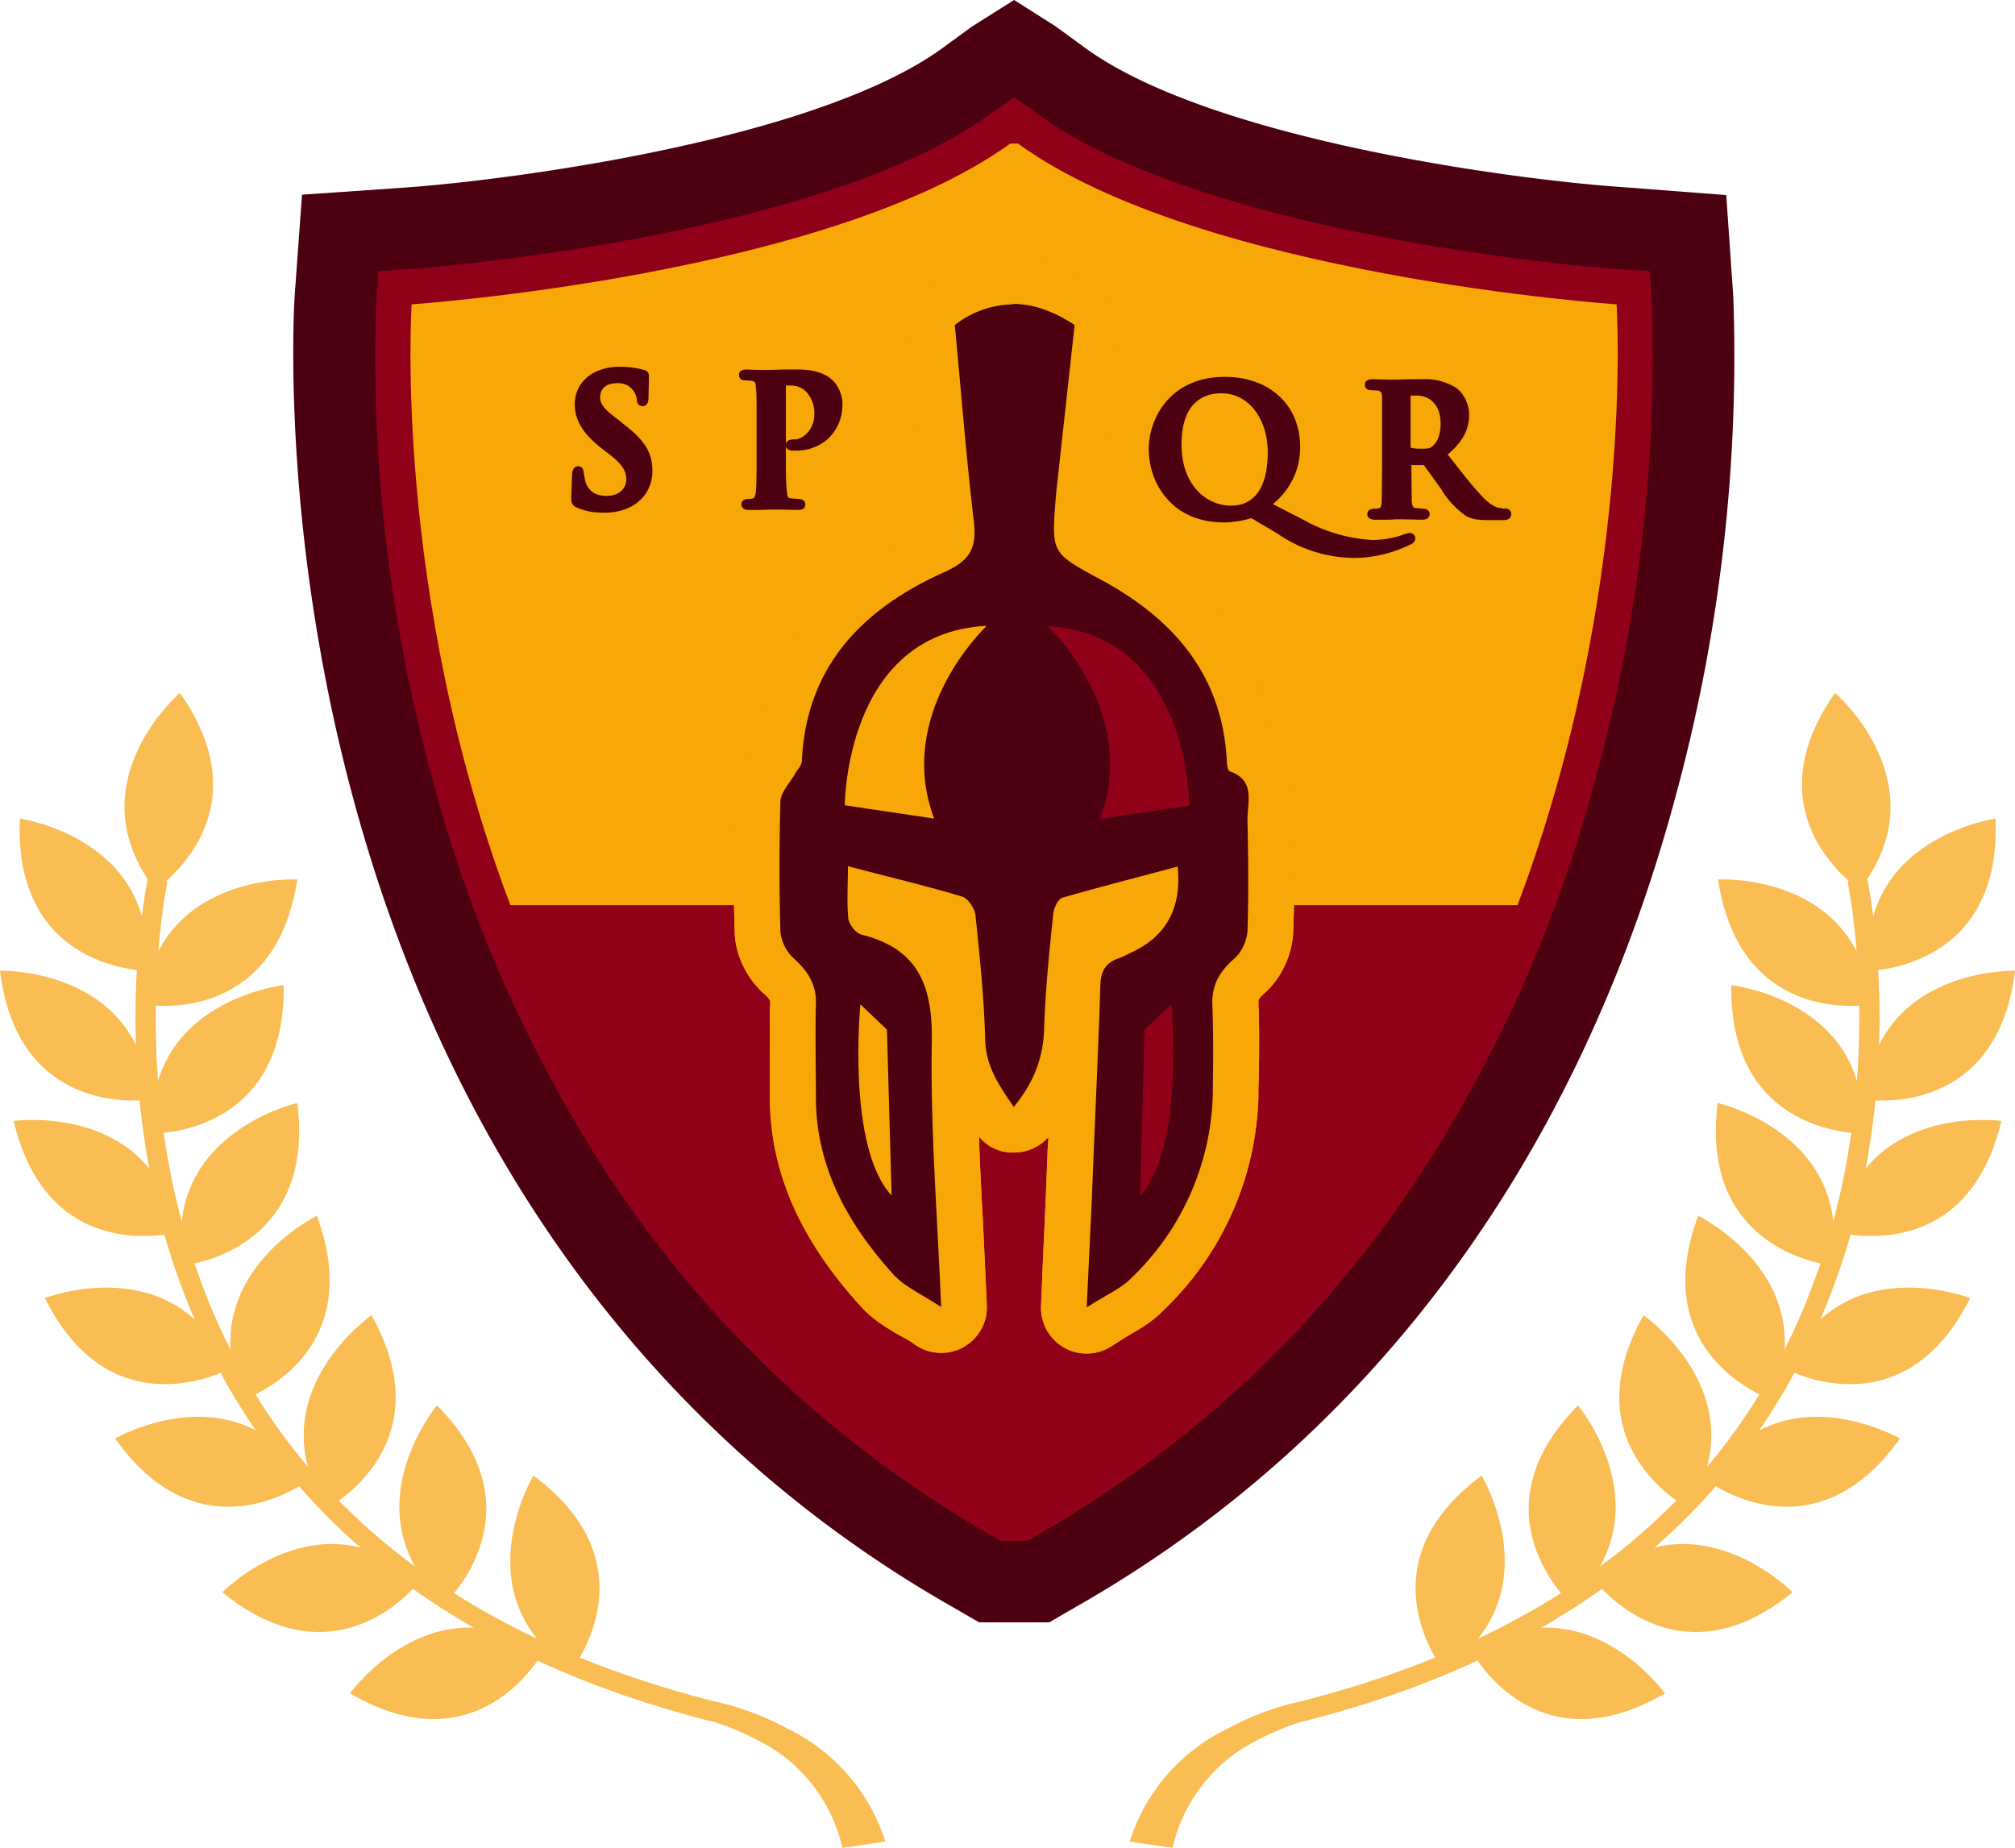 <svg xmlns="http://www.w3.org/2000/svg" id="Layer_1" width="516.4" height="473.7" version="1.1"><defs id="defs4971"><style id="style4969">.cls-1{fill:#f9bd53}.cls-2{fill:#f7a706}.cls-3{fill:#900018}.cls-4{fill:#4c0010}</style></defs><g id="g5086" transform="translate(-41.8 -63.2)"><g id="g5043"><g id="g5007"><path id="path4975" fill="#f9bd53" d="M518.4 291.2s-28.6-18.8-6.3-50.4c0 0 27.2 23.4 6.3 50.4z" class="cls-1"/><path id="path4977" fill="#f9bd53" d="M521.5 320.6s-33.6 6.4-39.4-32c0 0 35.7-2 39.4 32z" class="cls-1"/><path id="path4979" fill="#f9bd53" d="M520.7 312s34.2-.2 32.5-39c0 0-35.5 5-32.5 39z" class="cls-1"/><path id="path4981" fill="#f9bd53" d="M519.1 353.7s-34.2.7-33.6-38c0 0 35.6 3.9 33.6 38z" class="cls-1"/><path id="path4983" fill="#f9bd53" d="M519.8 345s33.7 5.5 38.4-33c0 0-35.8-1-38.5 33z" class="cls-1"/><path id="path4985" fill="#f9bd53" d="M511.2 387.5s-34-3.1-29.2-41.6c0 0 35 7.9 29.2 41.6z" class="cls-1"/><path id="path4987" fill="#f9bd53" d="M512.8 379s33 9.2 41.9-28.5c0 0-35.5-5-42 28.5z" class="cls-1"/><path id="path4989" fill="#f9bd53" d="M496 422s-32.5-10.8-19-47.2c0 0 32.3 15.7 19 47.2z" class="cls-1"/><path id="path4991" fill="#f9bd53" d="M499.4 414s30 16.6 47.3-18.1c0 0-33.4-13-47.3 18.2z" class="cls-1"/><path id="path4993" fill="#f9bd53" d="M474.6 449.8S444 434.1 463 400.3c0 0 29.5 20.5 11.6 49.5z" class="cls-1"/><path id="path4995" fill="#f9bd53" d="M479.2 442.6s27.1 20.9 49.5-10.7c0 0-31-18-49.5 10.7z" class="cls-1"/><path id="path4997" fill="#f9bd53" d="M444.2 474.1s-25.2-23.2 2-50.7c0 0 23 27.5-2 50.8z" class="cls-1"/><path id="path4999" fill="#f9bd53" d="M450.6 468.4s20.6 27.4 50.6 2.9c0 0-25.2-25.7-50.6-3z" class="cls-1"/><path id="path5001" fill="#f9bd53" d="M411.7 491.2s-21.3-26.8 9.8-49.8c0 0 18.5 30.8-9.8 49.8z" class="cls-1"/><path id="path5003" fill="#f9bd53" d="M419 486.5s16.1 30.3 49.5 10.7c0 0-21-29.2-49.6-10.7z" class="cls-1"/><path id="path5005" fill="#f9bd53" d="m342.3 536.8-11-1.6a48.3 48.3 0 0 1 25.2-29 70 70 0 0 1 18.5-6.9c73.2-18.6 119-59.6 136.3-121.9 12.9-46.5 4-88 4-88.3l5-1.1c0 .4 2.3 10.9 3 27.4a211 211 0 0 1-7 63.4c-7.9 28-21.7 52.4-41.2 72.3-24.4 24.8-57.6 42.7-98.9 53.2h-.2s-7 1.8-15.7 7a41 41 0 0 0-18 25.5z" class="cls-1"/></g><g id="g5041"><path id="path5009" fill="#f9bd53" d="M81.6 291.2s28.6-18.8 6.3-50.4c0 0-27.2 23.4-6.3 50.4z" class="cls-1"/><path id="path5011" fill="#f9bd53" d="M78.5 320.6s33.6 6.4 39.5-32c0 0-35.8-2-39.5 32z" class="cls-1"/><path id="path5013" fill="#f9bd53" d="M79.3 312s-34.2-.2-32.4-39c0 0 35.4 5 32.4 39z" class="cls-1"/><path id="path5015" fill="#f9bd53" d="M80.9 353.7s34.2.7 33.6-38c0 0-35.6 3.9-33.6 38z" class="cls-1"/><path id="path5017" fill="#f9bd53" d="M80.3 345s-33.8 5.5-38.5-33c0 0 35.8-1 38.5 33z" class="cls-1"/><path id="path5019" fill="#f9bd53" d="M88.8 387.5s34-3.1 29.2-41.6c0 0-35 7.9-29.2 41.6z" class="cls-1"/><path id="path5021" fill="#f9bd53" d="M87.2 379s-33 9.2-41.9-28.5c0 0 35.5-5 42 28.5z" class="cls-1"/><path id="path5023" fill="#f9bd53" d="M104 422s32.5-10.8 19-47.2c0 0-32.2 15.7-19 47.2z" class="cls-1"/><path id="path5025" fill="#f9bd53" d="M100.6 414s-30 16.6-47.3-18.1c0 0 33.4-13 47.3 18.2z" class="cls-1"/><path id="path5027" fill="#f9bd53" d="M125.5 449.8s30.4-15.7 11.5-49.5c0 0-29.5 20.5-11.6 49.5z" class="cls-1"/><path id="path5029" fill="#f9bd53" d="M120.8 442.6s-27.1 20.9-49.5-10.7c0 0 31-18 49.5 10.7z" class="cls-1"/><path id="path5031" fill="#f9bd53" d="M155.8 474.1s25.2-23.2-2-50.7c0 0-23 27.5 2 50.8z" class="cls-1"/><path id="path5033" fill="#f9bd53" d="M149.4 468.4s-20.6 27.4-50.6 2.9c0 0 25.2-25.7 50.6-3z" class="cls-1"/><path id="path5035" fill="#f9bd53" d="M188.3 491.2s21.3-26.8-9.8-49.8c0 0-18.5 30.8 9.8 49.8z" class="cls-1"/><path id="path5037" fill="#f9bd53" d="M181 486.5s-16.1 30.3-49.5 10.7c0 0 21-29.2 49.6-10.7z" class="cls-1"/><path id="path5039" fill="#f9bd53" d="m257.7 536.8 11-1.6a48.3 48.3 0 0 0-25.2-29 70 70 0 0 0-18.5-6.9c-73.2-18.6-119-59.6-136.3-121.9-12.9-46.5-4-88-4-88.3l-5-1.1c0 .4-2.3 10.9-3 27.4a211 211 0 0 0 7 63.4c7.9 28 21.7 52.4 41.2 72.3 24.4 24.8 57.6 42.7 98.9 53.2h.2s7 1.8 15.7 7a41 41 0 0 1 18 25.5z" class="cls-1"/></g></g><g id="g5061"><path id="path5045" fill="#4c0010" d="m486 139.2-1.8-26-26-2c-27.3-1.8-105.3-12-138-35.5l-7.8-5.7-10.7-6.8-10.8 6.8-7.8 5.7c-32.7 23.5-110.6 33.7-137.9 35.6l-26 1.8-1.9 26.1c-.1 2.4-3.7 58.8 14.8 127.8 24.9 93 78 164.9 153.7 208l6.9 4h18l6.9-4c75.7-43.1 128.8-115 153.7-208A430 430 0 0 0 486 139.2z" class="cls-4"/><path id="path5047" fill="#900018" d="m465.1 140.6-.5-7.9-7.9-.5c-1 0-104.4-7.6-148.7-39.6l-2.3-1.7-4-2.7-4 2.7-2.4 1.7c-44.2 32-147.6 39.5-148.7 39.6l-7.8.5-.6 8a407 407 0 0 0 14.1 120.9 349.8 349.8 0 0 0 46.1 104c25.4 38 58.3 68.7 97.7 91.3l2.1 1.2h7l2-1.2a288.5 288.5 0 0 0 97.7-91.3 349.5 349.5 0 0 0 46.1-104 407 407 0 0 0 14.1-121z" class="cls-3"/><path id="path5049" fill="#f7a706" d="M302.7 100h-2c-47 33.9-153.4 41.2-153.4 41.2s-5 73.8 25.3 154h258.1c30.3-80.2 25.4-154 25.4-154S349.6 134 302.7 100z" class="cls-2"/><g id="g5059"><path id="path5051" fill="#4c0010" d="m201.3 171.6-1.3-1c-3.7-2.8-4.4-4-4.4-5.6 0-2.3 1.7-3.6 4.4-3.6 2.3 0 3.4 1 4 1.8.8 1 1 2.1 1 2.3 0 1.7 1.2 1.8 1.5 1.8 1.5 0 1.5-1.8 1.5-2.3l.1-4.6v-.8c0-.5-.1-1.3-1.3-1.6a23 23 0 0 0-6.3-.8c-6.7 0-11.4 4-11.4 9.6 0 4.1 2.1 7.6 7 11.4l2.2 1.7c3.7 2.9 4 4.7 4 6.3 0 1.7-1.4 4.1-5 4.1-2 0-4.6-.6-5.5-3.8l-.4-2c0-1.7-1.2-1.8-1.4-1.8-.7 0-1.5.4-1.6 2.2v.1l-.2 5.8c0 1.2.2 2 1.5 2.5 2 .9 4 1.3 7 1.3s5.5-.7 7.6-2c4.1-2.7 4.7-6.6 4.7-8.7 0-4.7-2-8-7.8-12.3z" class="cls-4"/><path id="path5053" fill="#4c0010" d="M246.2 157.9h-3.5l-3 .1a79.3 79.3 0 0 1-6.5-.1c-1.7 0-2 .7-2 1.4 0 .3 0 1.4 1.7 1.4l1.6.1c.8.2 1 .4 1 1.7.2 1.4.2 2.6.2 9.4v8c0 4 0 7.6-.2 9.4 0 .4-.3 1.5-.6 1.6a6 6 0 0 1-1.4.2c-1.6 0-1.7 1.1-1.7 1.4 0 .2 0 1.4 2 1.4a117.9 117.9 0 0 0 5.6-.1h2l5 .1c1.4 0 1.8-.8 1.8-1.5 0 0 0-1.3-1.7-1.3l-2.2-.2c-.4 0-.7-.2-.8-1.5-.3-2-.3-5.5-.3-9.6v-2.1c.2.4.5.8 1.3 1h1.2c7 0 12-5 12-11.9 0-2.7-1.3-5-2.5-6.1-.7-.7-3-2.8-9-2.8zm-3 18.8V162h1.2c.8 0 2.4.1 3.8 1.4a8 8 0 0 1 2.3 6c0 4-3 6.4-5 6.4-.5 0-2 0-2.2 1z" class="cls-4"/><path id="path5055" fill="#4c0010" d="M403 199.8a2 2 0 0 0-.7.2h-.3c-3.4 1.4-7 1.6-8.4 1.6a41 41 0 0 1-18-5.3l-7.6-3.9c2.5-2 7-6.8 7-14.6 0-10.8-7.8-18-19.3-18-14.3 0-19.5 11-19.5 18.4 0 4.7 1.6 9.3 4.5 12.6 3.4 4.1 8.6 6.3 14.8 6.3 2.3 0 5-.5 7-1.1l6.6 3.9a35 35 0 0 0 19.6 6.3c5 0 10-1.2 14.7-3.5.2-.1 1.1-.5 1.1-1.5 0-.8-.6-1.4-1.4-1.4zM354.7 164c7.9 0 12 7.6 12 15 0 9-3.3 13.8-9.4 13.8-6.1 0-12.7-5-12.7-15.7 0-11.4 6.4-13.1 10.1-13.1z" class="cls-4"/><path id="path5057" fill="#4c0010" d="M427.4 193.6a6 6 0 0 1-1-.2c-.7 0-2.3-.4-4.5-2.7-2.3-2.4-4.9-5.6-8.1-9.8l-1-1.2c3.9-3.3 5.5-6.4 5.5-10.2 0-3.2-1.8-5.9-3.5-7a15 15 0 0 0-8.8-2.1h-3l-3.4.1H398l-4.4-.1c-1.7 0-2 .8-2 1.4 0 .3 0 1.4 1.7 1.4l1.6.1c.8.2 1 .4 1.1 1.7v17.4l-.1 9.4c0 .4-.2 1.5-.5 1.6a6 6 0 0 1-1.4.2c-1.7 0-1.8 1.1-1.8 1.4 0 .2.1 1.4 2 1.4h3.6l1.8-.1h1.5l5.2.1c1.8 0 1.9-1.2 1.9-1.4 0-.7-.5-1.4-1.6-1.4l-2-.2c-.5 0-.8-.2-1-1.6l-.1-9.4h3.2l2.1 2.9 2.3 3.2a22 22 0 0 0 6.5 7c1.4.7 2.7 1 5.3 1h4.3c1.7 0 1.9-1.1 1.9-1.6 0-.6-.5-1.4-1.6-1.4zM411 171.7c0 3.8-1.4 5.4-2.3 6-.5.4-.8.5-2.6.5-1 0-2 0-2.8-.3v-13.3h1.8c2.2 0 5.9 1.5 5.9 7.2z" class="cls-4"/></g></g><g id="xCmZg0"><g id="g5075"><g id="g5067"><path id="path5063" fill="#4c0010" d="M320.3 404.2a5.9 5.9 0 0 1-5.9-6.2l.5-9.5.8-18 .5-12.6c.6-13.9 1.3-28.2 1.7-42.3.2-6.3 3.1-10.5 8.6-12.3l2-1 1.3-.6c4-2 7.9-3.8 8.4-4.8.3-.6.3-2.1.2-4.1h-.2l-20.7 5.7-.4 3.5c-.8 8.2-1.6 16.6-1.9 24.8a37.1 37.1 0 0 1-9 23.9 5.9 5.9 0 0 1-4.6 2h-.3c-1.8 0-3.5-1-4.6-2.5l-.5-.8a34.8 34.8 0 0 1-7.8-19.4c-.3-10.8-1.5-22.2-2.4-31.4l-.2-.2a556.7 556.7 0 0 0-21-5.7c0 1.6 0 3.2.2 4.6 19.3 5.3 21.6 20.3 21.4 32.8-.2 15.1.6 30.3 1.4 46.4.4 6.9.8 14 1 21.4a5.9 5.9 0 0 1-9 5.1l-4.4-2.6a37 37 0 0 1-8.7-6.4c-15-16.5-22-32.5-21.7-50.4v-23.1c.2-2.8-.8-4.7-3.6-7.1a16.8 16.8 0 0 1-5.5-11.2 516 516 0 0 1 0-33.8c.2-3.3 1.9-5.9 3.2-7.9.5-.6.8-1.1 1-1.6l1.3-1.8c1.5-23.7 15-41.4 40-52.7 4.3-1.9 4.6-2.7 4.1-6.8-1.4-12-2.5-24.3-3.5-36.2l-1.3-14.4c-.2-2 .7-4 2.3-5.3 5.8-4.3 12-6.5 18.4-6.5a34 34 0 0 1 19 6.4 5.9 5.9 0 0 1 2.6 5.5l-4.7 42.8v1.1c-.5 4.9-.9 9-.3 10.2.6 1 4.2 3 8.4 5.2l.2.1c22.3 12 33.9 28.4 35.4 50.3 6.3 3.9 5.8 10.7 5.5 14.2l-.1 2.3c.2 8.5.3 18.6-.1 28.9-.2 4-2.3 8.5-5.4 11.2-2.7 2.4-3.6 4.2-3.5 7 .3 7.5.2 15 0 22.3v1.6a73 73 0 0 1-22.7 50.6c-2.2 2.4-5 4-7.8 5.7l-4.4 2.6c-1 .7-2.1 1-3.2 1z" class="cls-4"/><path id="path5065" fill="#f7a706" d="M301.4 141.1c5.3 0 10.5 1.9 15.8 5.4l-4.7 42.8-.1 1.2c-1.2 14.5-1.2 14.4 11.4 21.2 18.6 10 31.2 24.3 32.4 46.4 0 1 .2 2.6.8 2.8 6.7 2.4 4.4 8 4.5 12.6.2 9.4.3 19 0 28.4-.2 2.5-1.6 5.5-3.4 7-3.7 3.3-5.8 6.7-5.6 11.8.3 7.8.2 15.7.1 23.5a67.6 67.6 0 0 1-21 46.7c-2.7 2.7-6.4 4.2-11.3 7.4l1.3-27.4c.7-18.4 1.6-36.7 2.2-55.1.1-3.7 1.3-5.8 4.7-7 1.3-.4 2.6-1.2 3.9-1.8q12.8-6.3 11.2-21.7c-10 2.7-19.9 5.2-29.6 8-1.1.4-2.2 2.8-2.3 4.3-1 9.7-2 19.4-2.3 29-.2 7.7-2.6 14-7.8 20.3-3.6-5.3-7.1-10.2-7.3-17-.3-10.8-1.4-21.5-2.5-32.1-.2-1.8-1.9-4.3-3.4-4.8-9.3-2.8-18.7-5-29.3-7.8 0 5-.3 9.2.1 13.4.2 1.6 2 3.9 3.6 4.2 14.4 3.7 18 13.1 17.8 27.2-.4 22 1.4 44.1 2.4 68.2-4.8-3.2-9-5-12-8.1-11.9-13.1-20.3-28-20.1-46.4 0-7.7-.2-15.3 0-23 .2-5-1.9-8.4-5.5-11.7a11 11 0 0 1-3.6-7c-.3-11-.3-22.3 0-33.4.1-2.3 2.3-4.6 3.6-6.8.6-1.2 1.8-2.3 1.9-3.5 1.1-24.5 15.8-39.2 36.6-48.5 6.6-3 8.2-6.2 7.5-12.8-2-16.8-3.3-33.6-4.9-50.5a25 25 0 0 1 15-5.3m0-11.8c-7.8 0-15.2 2.6-22 7.7-3.3 2.4-5 6.4-4.7 10.5a1355.3 1355.3 0 0 0 4.8 50.8l.1.4-.6.3c-26.7 12-41.3 30.8-43.4 56l-.7 1c0 .2-.4.8-.7 1.2a21 21 0 0 0-4.2 11 514 514 0 0 0 0 34.1c.2 5.5 3 11.5 7.4 15.4 1.7 1.5 1.7 1.9 1.7 2.5-.2 4.9-.1 9.7-.1 14.3v9c-.2 19.2 7.4 37 23.3 54.4 3 3.4 6.6 5.5 10 7.5 1.4.7 2.8 1.5 4 2.4a11.7 11.7 0 0 0 18.3-10.2l-1-21.5c-.4-7.4-.8-14.6-1-21.7 2 2.5 5 4 8.3 4.1h.6c3.4 0 6.6-1.4 8.9-4l-.2 3-.5 12.8-.8 17.6-.4 9.8a11.7 11.7 0 0 0 18.1 10.4l4.1-2.6c3.1-1.8 6.3-3.6 9.2-6.6a78.6 78.6 0 0 0 24.3-54.6v-1.7c.2-7.3.3-14.9 0-22.5 0-.8 0-1 1.5-2.4 4.3-3.7 7.1-9.8 7.4-15.4a470.6 470.6 0 0 0 .2-31 25 25 0 0 0-.8-10 18 18 0 0 0-5-7.7c-2.4-22.4-15.2-40-38.2-52.4h-.2l-5.6-3.2c0-1.6.3-4.2.5-6.6v-1l3.7-33 1-9.8c.5-4.3-1.5-8.6-5.1-11a39.9 39.9 0 0 0-22.3-7.3z" class="cls-2"/></g><g id="g5073"><path id="path5069" fill="#4c0010" d="M320.3 404.2a5.9 5.9 0 0 1-5.9-6.2l.5-9.5.8-18 .5-12.6c.6-13.9 1.3-28.2 1.7-42.3.2-6.3 3.1-10.5 8.6-12.3l2-1 1.3-.6c4-2 7.9-3.8 8.4-4.8.3-.6.3-2.1.2-4.1h-.2l-20.7 5.7-.4 3.5c-.8 8.2-1.6 16.6-1.9 24.8a37.1 37.1 0 0 1-9 23.9 5.9 5.9 0 0 1-4.6 2h-.3c-1.8 0-3.5-1-4.6-2.5l-.5-.8a34.8 34.8 0 0 1-7.8-19.4c-.3-10.8-1.5-22.2-2.4-31.4l-.2-.2a556.7 556.7 0 0 0-21-5.7c0 1.6 0 3.2.2 4.6 19.3 5.3 21.6 20.3 21.4 32.8-.2 15.1.6 30.3 1.4 46.4.4 6.9.8 14 1 21.4a5.9 5.9 0 0 1-9 5.1l-4.4-2.6a37 37 0 0 1-8.7-6.4c-15-16.5-22-32.5-21.7-50.4v-23.1c.2-2.8-.8-4.7-3.6-7.1a16.8 16.8 0 0 1-5.5-11.2 516 516 0 0 1 0-33.8c.2-3.3 1.9-5.9 3.2-7.9.5-.6.8-1.1 1-1.6l1.3-1.8c1.5-23.7 15-41.4 40-52.7 4.3-1.9 4.6-2.7 4.1-6.8-1.4-12-2.5-24.3-3.5-36.2l-1.3-14.4c-.2-2 .7-4 2.3-5.3 5.8-4.3 12-6.5 18.4-6.5a34 34 0 0 1 19 6.4 5.9 5.9 0 0 1 2.6 5.5l-4.7 42.8v1.1c-.5 4.9-.9 9-.3 10.2.6 1 4.2 3 8.4 5.2l.2.1c22.3 12 33.9 28.4 35.4 50.3 6.3 3.9 5.8 10.7 5.5 14.2l-.1 2.3c.2 8.5.3 18.6-.1 28.9-.2 4-2.3 8.5-5.4 11.2-2.7 2.4-3.6 4.2-3.5 7 .3 7.5.2 15 0 22.3v1.6a73 73 0 0 1-22.7 50.6c-2.2 2.4-5 4-7.8 5.7l-4.4 2.6c-1 .7-2.1 1-3.2 1z" class="cls-4"/><path id="path5071" fill="#f7a706" d="M301.4 141.1c5.3 0 10.5 1.9 15.8 5.4l-4.7 42.8-.1 1.2c-1.2 14.5-1.2 14.4 11.4 21.2 18.6 10 31.2 24.3 32.4 46.4 0 1 .2 2.6.8 2.8 6.7 2.4 4.4 8 4.5 12.6.2 9.4.3 19 0 28.4-.2 2.5-1.6 5.5-3.4 7-3.7 3.3-5.8 6.7-5.6 11.8.3 7.8.2 15.7.1 23.5a67.6 67.6 0 0 1-21 46.7c-2.7 2.7-6.4 4.2-11.3 7.4l1.3-27.4c.7-18.4 1.6-36.7 2.2-55.1.1-3.7 1.3-5.8 4.7-7 1.3-.4 2.6-1.2 3.9-1.8q12.8-6.3 11.2-21.7c-10 2.7-19.9 5.2-29.6 8-1.1.4-2.2 2.8-2.3 4.3-1 9.7-2 19.4-2.3 29-.2 7.7-2.6 14-7.8 20.3-3.6-5.3-7.1-10.2-7.3-17-.3-10.8-1.4-21.5-2.5-32.1-.2-1.8-1.9-4.3-3.4-4.8-9.3-2.8-18.7-5-29.3-7.8 0 5-.3 9.2.1 13.4.2 1.6 2 3.9 3.6 4.2 14.4 3.7 18 13.1 17.8 27.2-.4 22 1.4 44.1 2.4 68.2-4.8-3.2-9-5-12-8.1-11.9-13.1-20.3-28-20.1-46.4 0-7.7-.2-15.3 0-23 .2-5-1.9-8.4-5.5-11.7a11 11 0 0 1-3.6-7c-.3-11-.3-22.3 0-33.4.1-2.3 2.3-4.6 3.6-6.8.6-1.2 1.8-2.3 1.9-3.5 1.1-24.5 15.8-39.2 36.6-48.5 6.6-3 8.2-6.2 7.5-12.8-2-16.8-3.3-33.6-4.9-50.5a25 25 0 0 1 15-5.3m0-11.8c-7.8 0-15.2 2.6-22 7.7-3.3 2.4-5 6.4-4.7 10.5a1355.3 1355.3 0 0 0 4.8 50.8l.1.4-.6.3c-26.7 12-41.3 30.8-43.4 56l-.7 1c0 .2-.4.8-.7 1.2a21 21 0 0 0-4.2 11 514 514 0 0 0 0 34.1c.2 5.5 3 11.5 7.4 15.4 1.7 1.5 1.7 1.9 1.7 2.5-.2 4.9-.1 9.7-.1 14.3v9c-.2 19.2 7.4 37 23.3 54.4 3 3.4 6.6 5.5 10 7.5 1.4.7 2.8 1.5 4 2.4a11.7 11.7 0 0 0 18.3-10.2l-1-21.5c-.4-7.4-.8-14.6-1-21.7 2 2.5 5 4 8.3 4.1h.6c3.4 0 6.6-1.4 8.9-4l-.2 3-.5 12.8-.8 17.6-.4 9.8a11.7 11.7 0 0 0 18.1 10.4l4.1-2.6c3.1-1.8 6.3-3.6 9.2-6.6a78.6 78.6 0 0 0 24.3-54.6v-1.7c.2-7.3.3-14.9 0-22.5 0-.8 0-1 1.5-2.4 4.3-3.7 7.1-9.8 7.4-15.4a470.6 470.6 0 0 0 .2-31 25 25 0 0 0-.8-10 18 18 0 0 0-5-7.7c-2.4-22.4-15.2-40-38.2-52.4h-.2l-5.6-3.2c0-1.6.3-4.2.5-6.6v-1l3.7-33 1-9.8c.5-4.3-1.5-8.6-5.1-11a39.9 39.9 0 0 0-22.3-7.3z" class="cls-2"/></g></g></g><path id="path5078" fill="#900018" d="M310.4 223.8s23.6 22.1 13.3 49.3l22.9-3.4s0-44-36.2-46z" class="cls-3"/><path id="path5080" fill="#f7a706" d="M294.5 223.8S271 245.9 281.2 273l-22.9-3.4s0-44 36.2-46z" class="cls-2"/><path id="path5082" fill="#900018" d="M342 320.6s3.5 36.6-8 49l1.1-42.5z" class="cls-3"/><path id="path5084" fill="#f7a706" d="M262.3 320.6s-3.6 36.6 8 49l-1.2-42.5z" class="cls-2"/></g></svg>